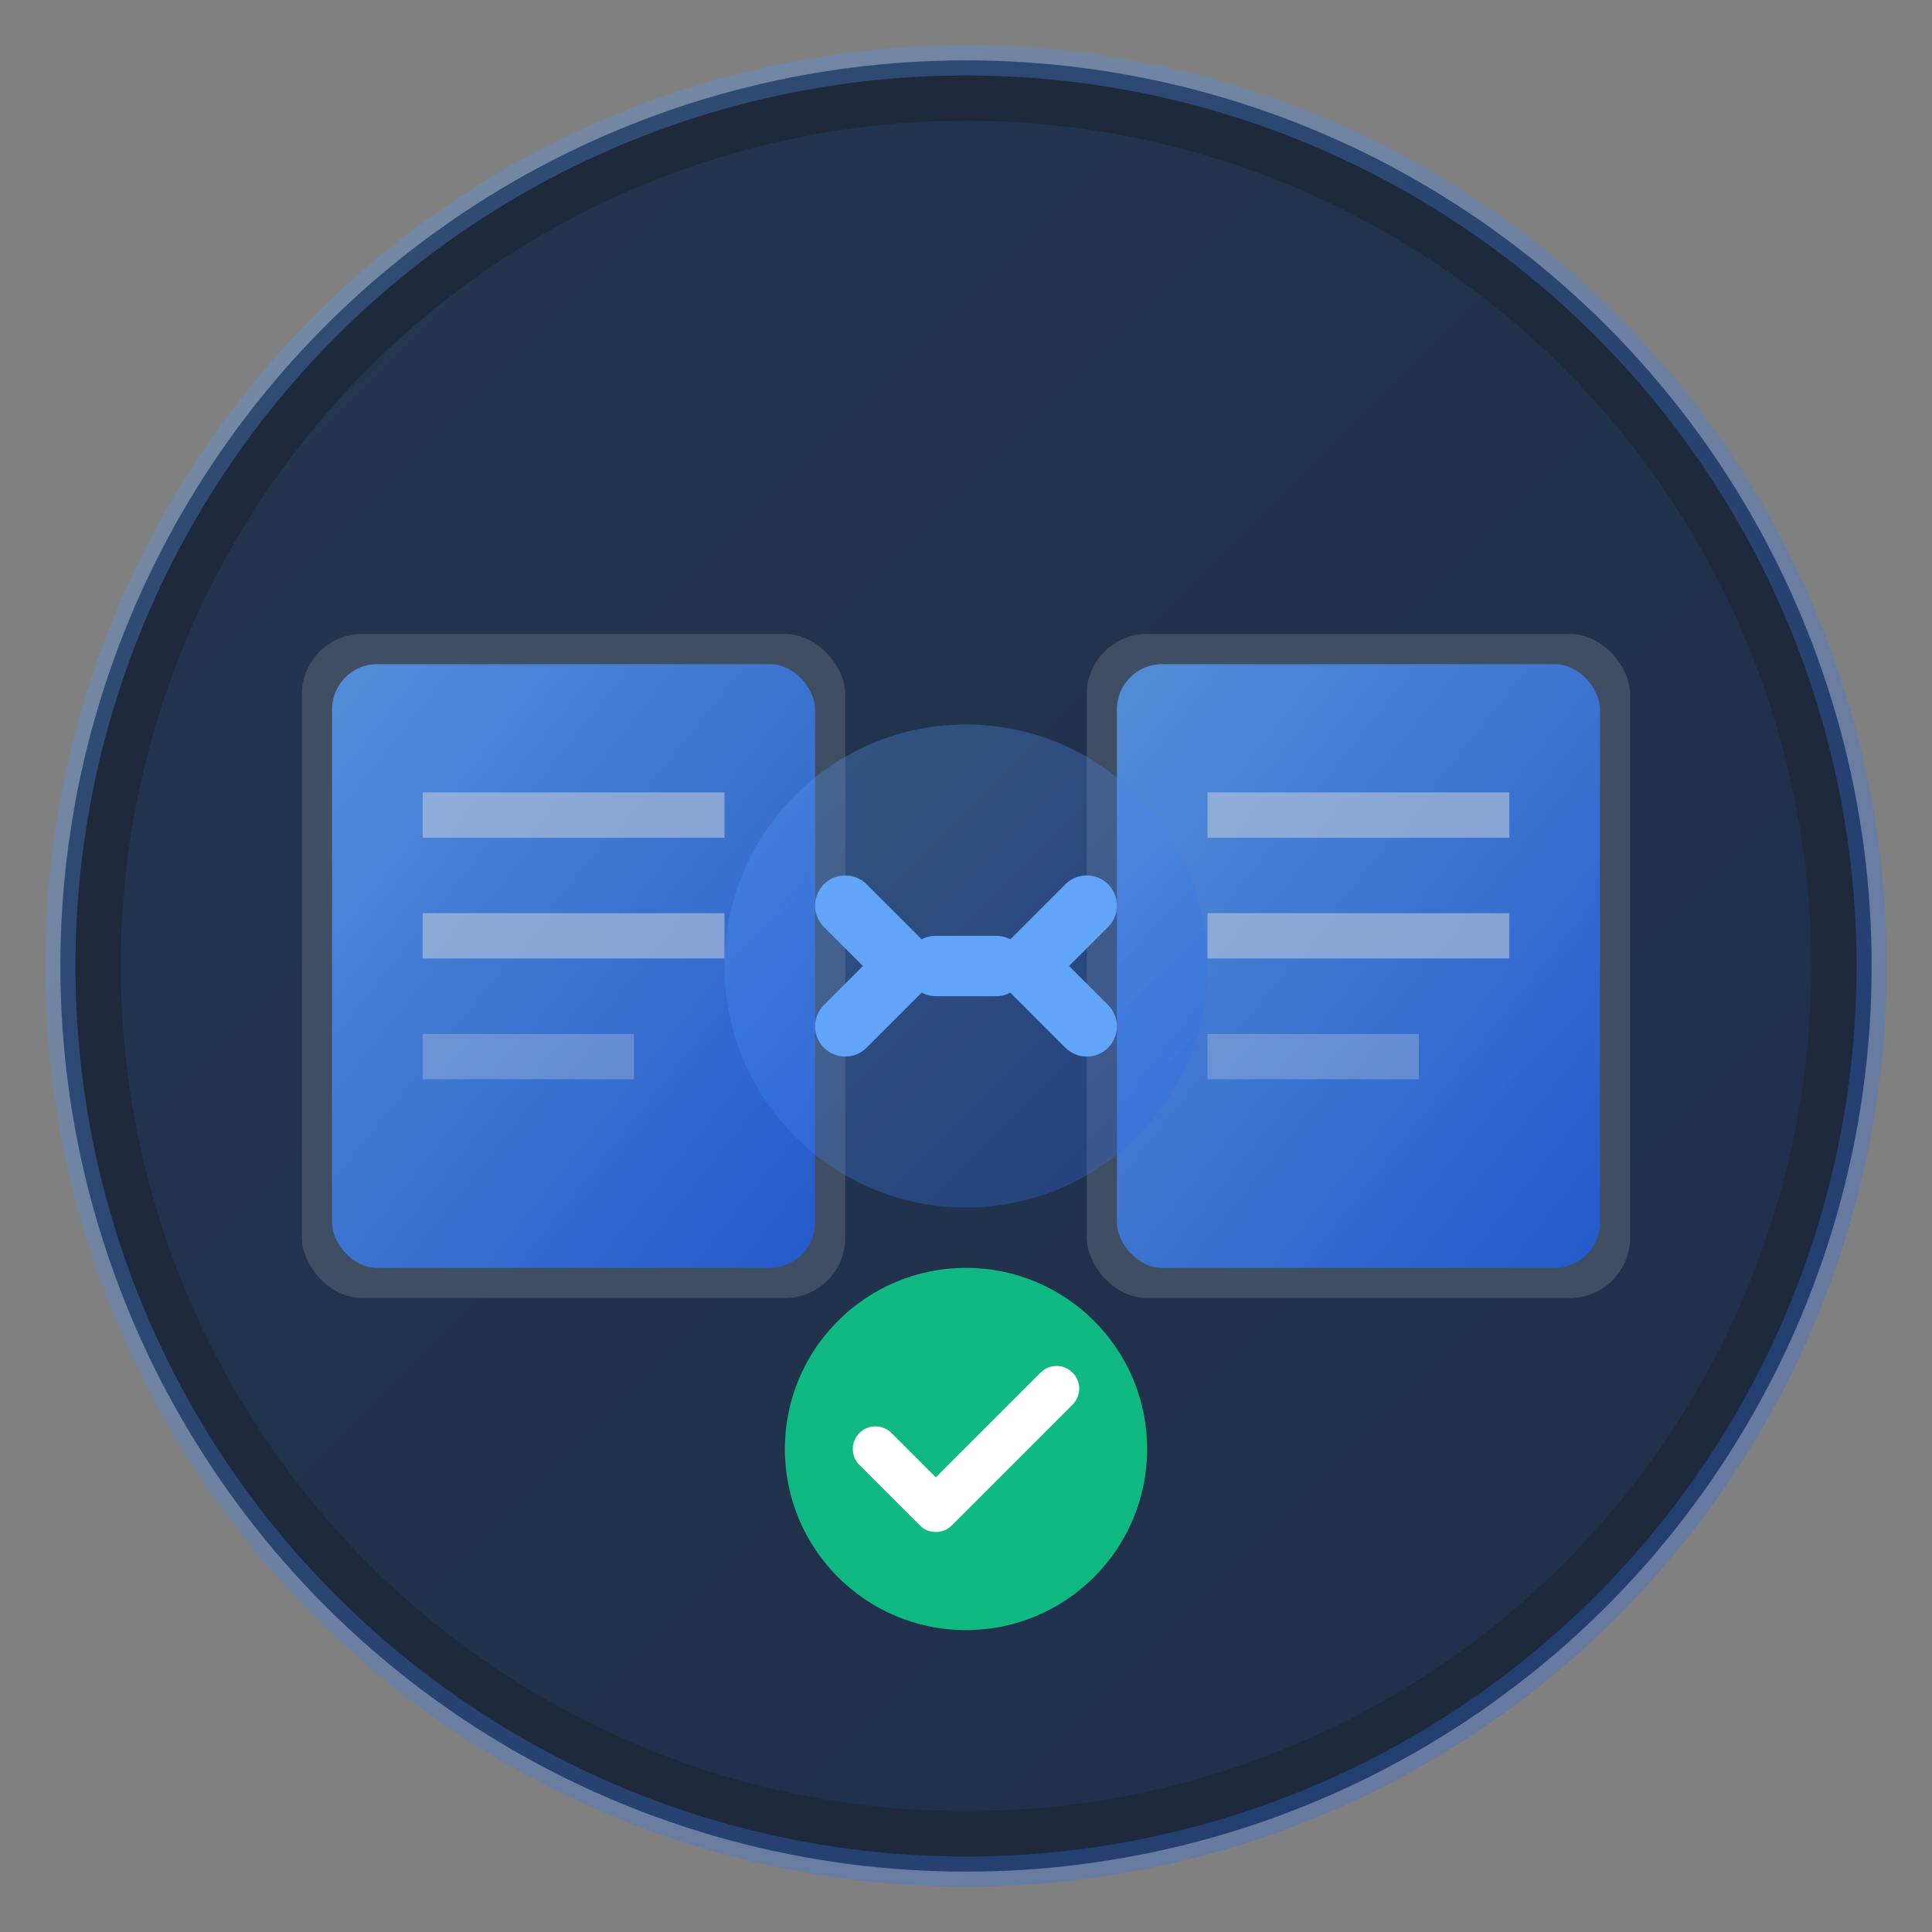 <svg width="64" height="64" viewBox="0 0 64 64" fill="none" xmlns="http://www.w3.org/2000/svg">
  <rect x="0" y="0" width="64" height="64" fill="#808080" stroke="none"/>
  <defs>
    <linearGradient id="grad" x1="0%" y1="0%" x2="100%" y2="100%">
      <stop offset="0%" style="stop-color:#60a5fa;stop-opacity:1" />
      <stop offset="100%" style="stop-color:#2563eb;stop-opacity:1" />
    </linearGradient>
  </defs>

  <!-- Background -->
  <circle cx="32" cy="32" r="30" fill="#1e293b"/>
  <circle cx="32" cy="32" r="28" fill="url(#grad)" opacity="0.1"/>

  <!-- Left stack -->
  <g opacity="0.8">
    <rect x="10" y="21" width="18" height="22" rx="2" fill="#475569"/>
    <rect x="11" y="22" width="16" height="20" rx="1.5" fill="url(#grad)"/>
    <line x1="14" y1="27" x2="24" y2="27" stroke="white" stroke-width="1.5" opacity="0.5"/>
    <line x1="14" y1="31" x2="24" y2="31" stroke="white" stroke-width="1.5" opacity="0.5"/>
    <line x1="14" y1="35" x2="21" y2="35" stroke="white" stroke-width="1.5" opacity="0.3"/>
  </g>

  <!-- Right stack -->
  <g opacity="0.8">
    <rect x="36" y="21" width="18" height="22" rx="2" fill="#475569"/>
    <rect x="37" y="22" width="16" height="20" rx="1.5" fill="url(#grad)"/>
    <line x1="40" y1="27" x2="50" y2="27" stroke="white" stroke-width="1.5" opacity="0.5"/>
    <line x1="40" y1="31" x2="50" y2="31" stroke="white" stroke-width="1.5" opacity="0.5"/>
    <line x1="40" y1="35" x2="47" y2="35" stroke="white" stroke-width="1.5" opacity="0.3"/>
  </g>

  <!-- Link icon -->
  <g transform="translate(32, 32)">
    <circle cx="0" cy="0" r="8" fill="url(#grad)" opacity="0.3"/>
    <path d="M -4 -2 L -2 0 L -4 2" stroke="#60a5fa" stroke-width="2" stroke-linecap="round" stroke-linejoin="round" fill="none"/>
    <path d="M 4 -2 L 2 0 L 4 2" stroke="#60a5fa" stroke-width="2" stroke-linecap="round" stroke-linejoin="round" fill="none"/>
    <line x1="-1" y1="0" x2="1" y2="0" stroke="#60a5fa" stroke-width="2" stroke-linecap="round"/>
  </g>

  <!-- Success badge -->
  <circle cx="32" cy="48" r="6" fill="#10b981"/>
  <path d="M 29 48 L 31 50 L 35 46" stroke="white" stroke-width="1.5" stroke-linecap="round" stroke-linejoin="round" fill="none"/>

  <!-- Border -->
  <circle cx="32" cy="32" r="30" stroke="url(#grad)" stroke-width="1" fill="none" opacity="0.3"/>
</svg>
